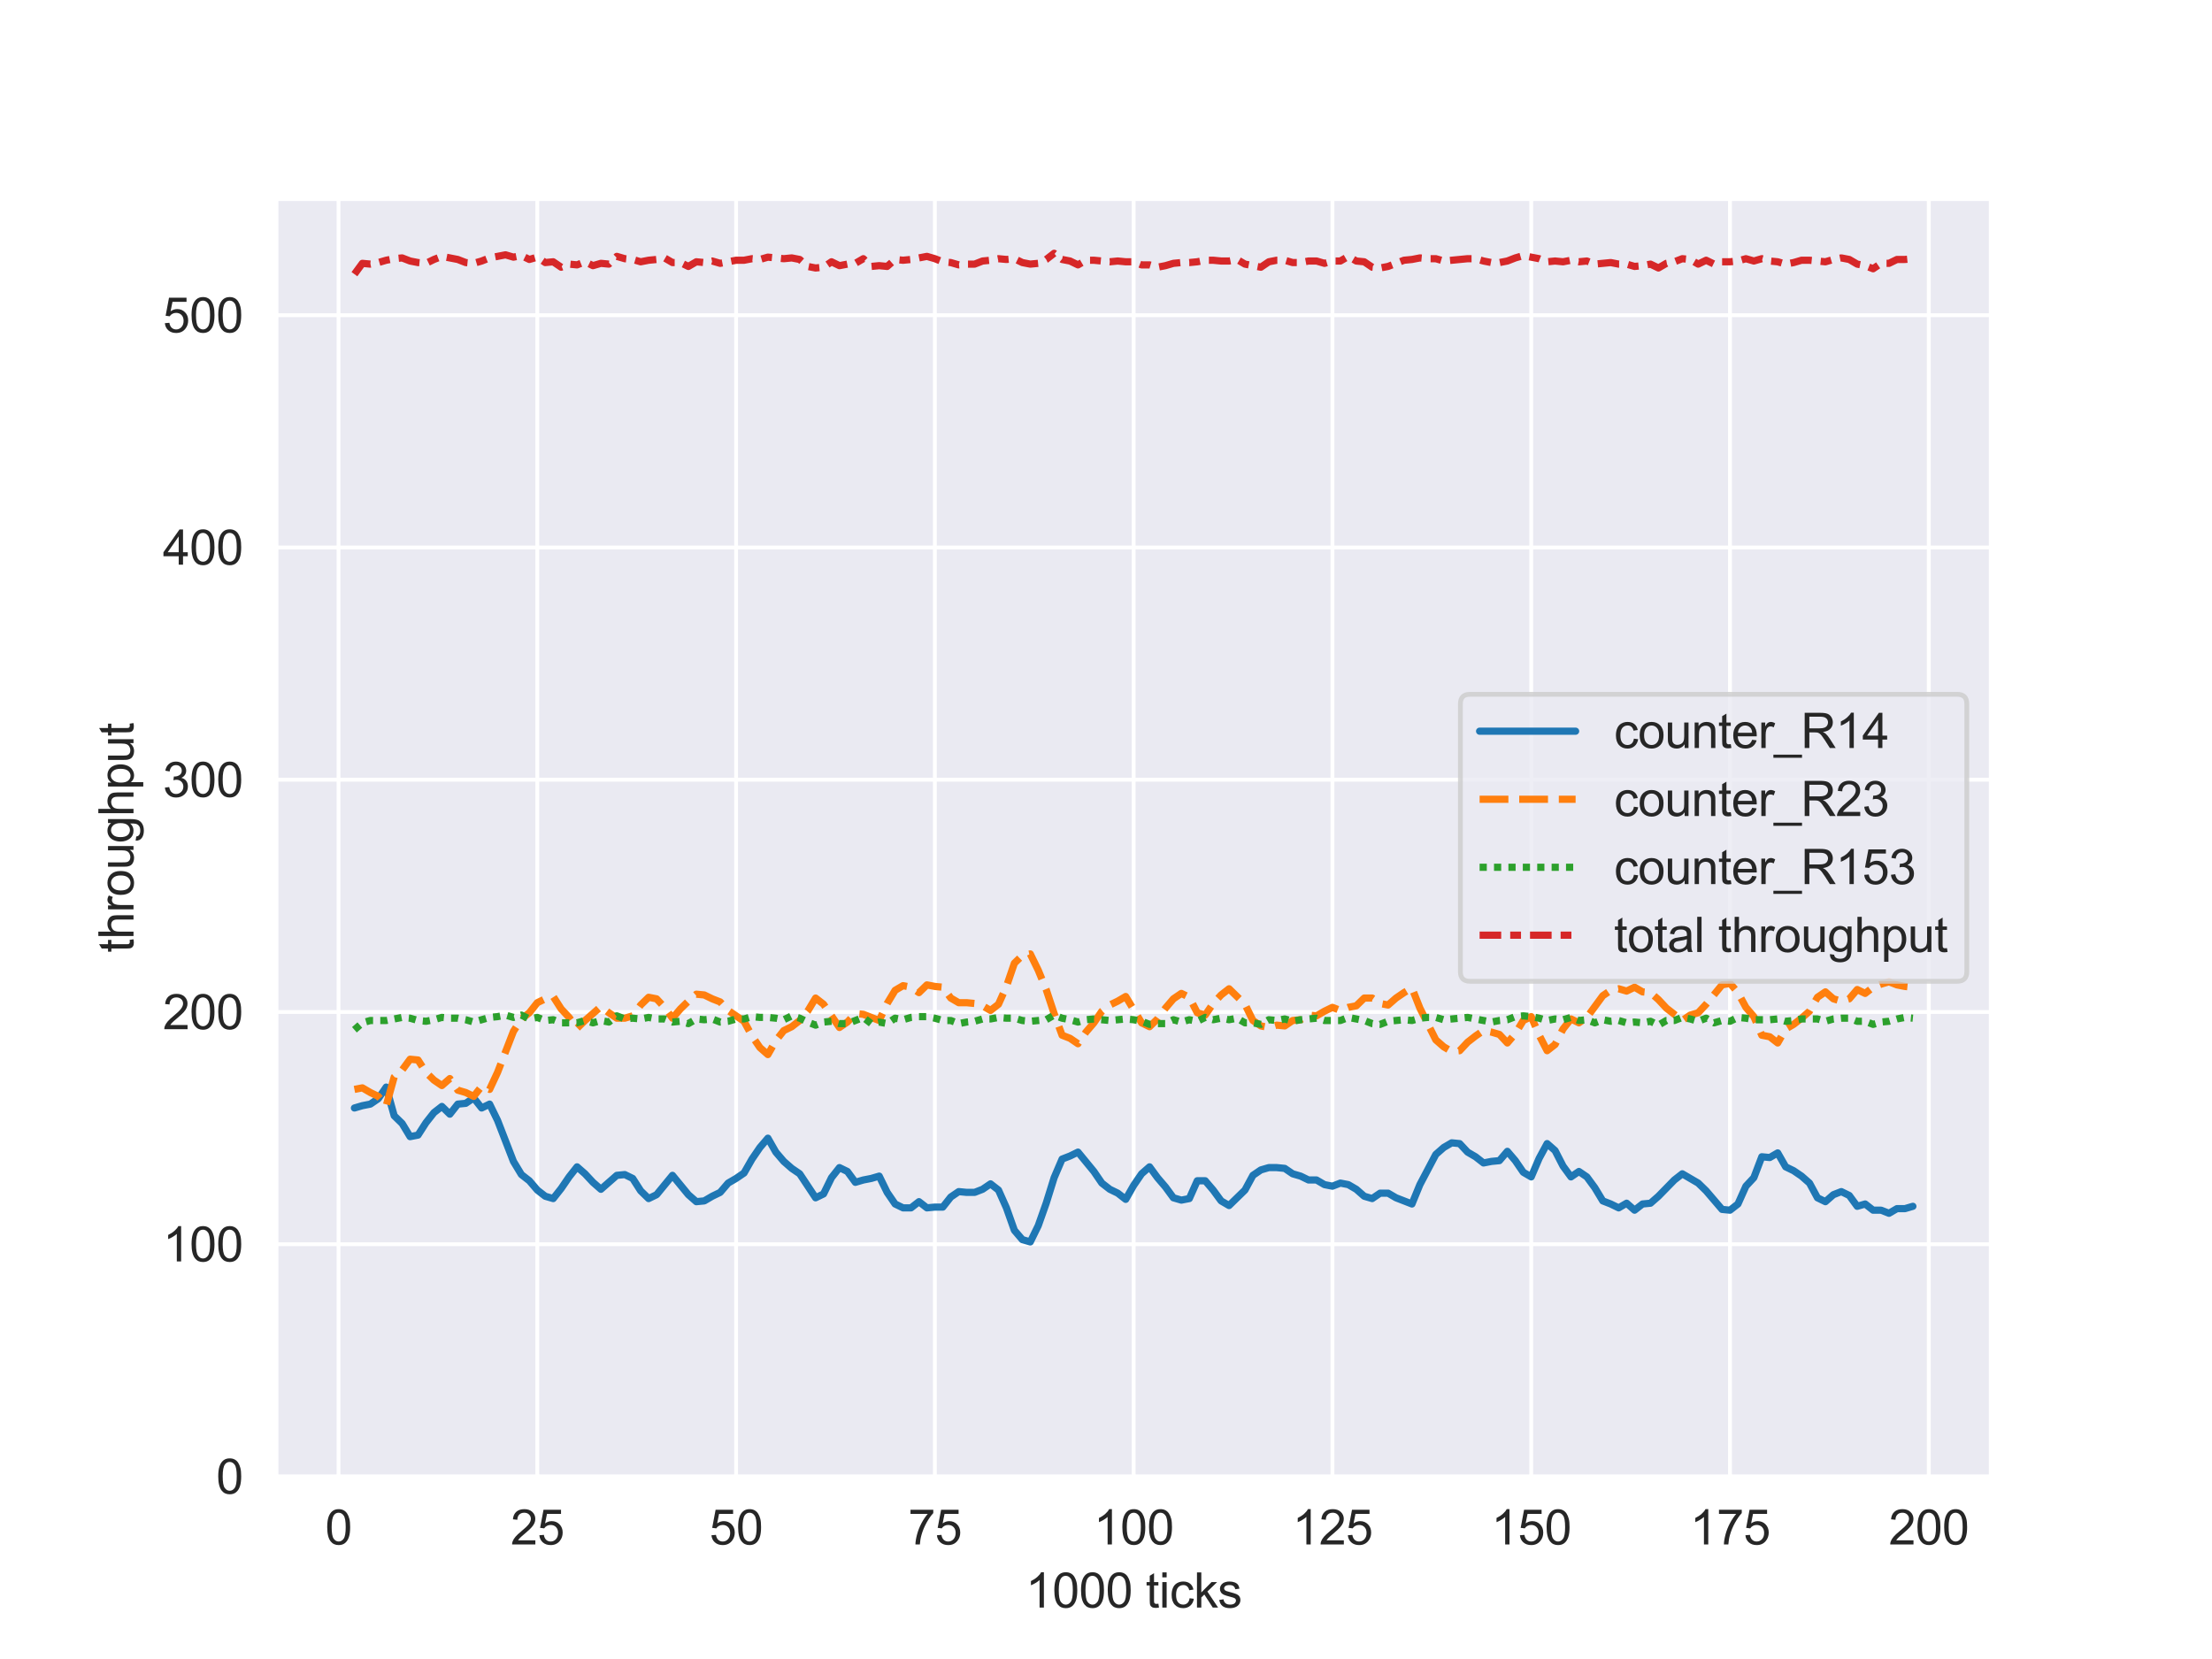 <?xml version="1.0" encoding="utf-8" standalone="no"?>
<!DOCTYPE svg PUBLIC "-//W3C//DTD SVG 1.1//EN"
  "http://www.w3.org/Graphics/SVG/1.1/DTD/svg11.dtd">
<svg xmlns:xlink="http://www.w3.org/1999/xlink" width="460.8pt" height="345.6pt" viewBox="0 0 460.8 345.6" xmlns="http://www.w3.org/2000/svg" version="1.1">
 <defs>
  <style type="text/css">*{stroke-linejoin: round; stroke-linecap: butt}</style>
 </defs>
 <g id="figure_1">
  <g id="patch_1">
   <path d="M 0 345.6 
L 460.8 345.6 
L 460.8 0 
L 0 0 
z
" style="fill: #ffffff"/>
  </g>
  <g id="axes_1">
   <g id="patch_2">
    <path d="M 57.6 307.584 
L 414.72 307.584 
L 414.72 41.472 
L 57.6 41.472 
z
" style="fill: #eaeaf2"/>
   </g>
   <g id="matplotlib.axis_1">
    <g id="xtick_1">
     <g id="line2d_1">
      <path d="M 70.52 307.584 
L 70.52 41.472 
" clip-path="url(#p7c103829c2)" style="fill: none; stroke: #ffffff; stroke-width: 0.8; stroke-linecap: round"/>
     </g>
     <g id="text_1">
      <!-- 0 -->
      <g style="fill: #262626" transform="translate(67.739 321.742) scale(0.1 -0.1)">
       <defs>
        <path id="ArialMT-30" d="M 266 2259 
Q 266 3072 433 3567 
Q 600 4063 929 4331 
Q 1259 4600 1759 4600 
Q 2128 4600 2406 4451 
Q 2684 4303 2865 4023 
Q 3047 3744 3150 3342 
Q 3253 2941 3253 2259 
Q 3253 1453 3087 958 
Q 2922 463 2592 192 
Q 2263 -78 1759 -78 
Q 1097 -78 719 397 
Q 266 969 266 2259 
z
M 844 2259 
Q 844 1131 1108 757 
Q 1372 384 1759 384 
Q 2147 384 2411 759 
Q 2675 1134 2675 2259 
Q 2675 3391 2411 3762 
Q 2147 4134 1753 4134 
Q 1366 4134 1134 3806 
Q 844 3388 844 2259 
z
" transform="scale(0.016)"/>
       </defs>
       <use xlink:href="#ArialMT-30"/>
      </g>
     </g>
    </g>
    <g id="xtick_2">
     <g id="line2d_2">
      <path d="M 111.93 307.584 
L 111.93 41.472 
" clip-path="url(#p7c103829c2)" style="fill: none; stroke: #ffffff; stroke-width: 0.8; stroke-linecap: round"/>
     </g>
     <g id="text_2">
      <!-- 25 -->
      <g style="fill: #262626" transform="translate(106.369 321.742) scale(0.1 -0.1)">
       <defs>
        <path id="ArialMT-32" d="M 3222 541 
L 3222 0 
L 194 0 
Q 188 203 259 391 
Q 375 700 629 1000 
Q 884 1300 1366 1694 
Q 2113 2306 2375 2664 
Q 2638 3022 2638 3341 
Q 2638 3675 2398 3904 
Q 2159 4134 1775 4134 
Q 1369 4134 1125 3890 
Q 881 3647 878 3216 
L 300 3275 
Q 359 3922 746 4261 
Q 1134 4600 1788 4600 
Q 2447 4600 2831 4234 
Q 3216 3869 3216 3328 
Q 3216 3053 3103 2787 
Q 2991 2522 2730 2228 
Q 2469 1934 1863 1422 
Q 1356 997 1212 845 
Q 1069 694 975 541 
L 3222 541 
z
" transform="scale(0.016)"/>
        <path id="ArialMT-35" d="M 266 1200 
L 856 1250 
Q 922 819 1161 601 
Q 1400 384 1738 384 
Q 2144 384 2425 690 
Q 2706 997 2706 1503 
Q 2706 1984 2436 2262 
Q 2166 2541 1728 2541 
Q 1456 2541 1237 2417 
Q 1019 2294 894 2097 
L 366 2166 
L 809 4519 
L 3088 4519 
L 3088 3981 
L 1259 3981 
L 1013 2750 
Q 1425 3038 1878 3038 
Q 2478 3038 2890 2622 
Q 3303 2206 3303 1553 
Q 3303 931 2941 478 
Q 2500 -78 1738 -78 
Q 1113 -78 717 272 
Q 322 622 266 1200 
z
" transform="scale(0.016)"/>
       </defs>
       <use xlink:href="#ArialMT-32"/>
       <use xlink:href="#ArialMT-35" x="55.615"/>
      </g>
     </g>
    </g>
    <g id="xtick_3">
     <g id="line2d_3">
      <path d="M 153.34 307.584 
L 153.34 41.472 
" clip-path="url(#p7c103829c2)" style="fill: none; stroke: #ffffff; stroke-width: 0.8; stroke-linecap: round"/>
     </g>
     <g id="text_3">
      <!-- 50 -->
      <g style="fill: #262626" transform="translate(147.779 321.742) scale(0.1 -0.1)">
       <use xlink:href="#ArialMT-35"/>
       <use xlink:href="#ArialMT-30" x="55.615"/>
      </g>
     </g>
    </g>
    <g id="xtick_4">
     <g id="line2d_4">
      <path d="M 194.75 307.584 
L 194.75 41.472 
" clip-path="url(#p7c103829c2)" style="fill: none; stroke: #ffffff; stroke-width: 0.8; stroke-linecap: round"/>
     </g>
     <g id="text_4">
      <!-- 75 -->
      <g style="fill: #262626" transform="translate(189.189 321.742) scale(0.1 -0.1)">
       <defs>
        <path id="ArialMT-37" d="M 303 3981 
L 303 4522 
L 3269 4522 
L 3269 4084 
Q 2831 3619 2401 2847 
Q 1972 2075 1738 1259 
Q 1569 684 1522 0 
L 944 0 
Q 953 541 1156 1306 
Q 1359 2072 1739 2783 
Q 2119 3494 2547 3981 
L 303 3981 
z
" transform="scale(0.016)"/>
       </defs>
       <use xlink:href="#ArialMT-37"/>
       <use xlink:href="#ArialMT-35" x="55.615"/>
      </g>
     </g>
    </g>
    <g id="xtick_5">
     <g id="line2d_5">
      <path d="M 236.16 307.584 
L 236.16 41.472 
" clip-path="url(#p7c103829c2)" style="fill: none; stroke: #ffffff; stroke-width: 0.8; stroke-linecap: round"/>
     </g>
     <g id="text_5">
      <!-- 100 -->
      <g style="fill: #262626" transform="translate(227.819 321.742) scale(0.1 -0.1)">
       <defs>
        <path id="ArialMT-31" d="M 2384 0 
L 1822 0 
L 1822 3584 
Q 1619 3391 1289 3197 
Q 959 3003 697 2906 
L 697 3450 
Q 1169 3672 1522 3987 
Q 1875 4303 2022 4600 
L 2384 4600 
L 2384 0 
z
" transform="scale(0.016)"/>
       </defs>
       <use xlink:href="#ArialMT-31"/>
       <use xlink:href="#ArialMT-30" x="55.615"/>
       <use xlink:href="#ArialMT-30" x="111.23"/>
      </g>
     </g>
    </g>
    <g id="xtick_6">
     <g id="line2d_6">
      <path d="M 277.57 307.584 
L 277.57 41.472 
" clip-path="url(#p7c103829c2)" style="fill: none; stroke: #ffffff; stroke-width: 0.8; stroke-linecap: round"/>
     </g>
     <g id="text_6">
      <!-- 125 -->
      <g style="fill: #262626" transform="translate(269.229 321.742) scale(0.1 -0.1)">
       <use xlink:href="#ArialMT-31"/>
       <use xlink:href="#ArialMT-32" x="55.615"/>
       <use xlink:href="#ArialMT-35" x="111.23"/>
      </g>
     </g>
    </g>
    <g id="xtick_7">
     <g id="line2d_7">
      <path d="M 318.98 307.584 
L 318.98 41.472 
" clip-path="url(#p7c103829c2)" style="fill: none; stroke: #ffffff; stroke-width: 0.8; stroke-linecap: round"/>
     </g>
     <g id="text_7">
      <!-- 150 -->
      <g style="fill: #262626" transform="translate(310.639 321.742) scale(0.1 -0.1)">
       <use xlink:href="#ArialMT-31"/>
       <use xlink:href="#ArialMT-35" x="55.615"/>
       <use xlink:href="#ArialMT-30" x="111.23"/>
      </g>
     </g>
    </g>
    <g id="xtick_8">
     <g id="line2d_8">
      <path d="M 360.39 307.584 
L 360.39 41.472 
" clip-path="url(#p7c103829c2)" style="fill: none; stroke: #ffffff; stroke-width: 0.8; stroke-linecap: round"/>
     </g>
     <g id="text_8">
      <!-- 175 -->
      <g style="fill: #262626" transform="translate(352.049 321.742) scale(0.1 -0.1)">
       <use xlink:href="#ArialMT-31"/>
       <use xlink:href="#ArialMT-37" x="55.615"/>
       <use xlink:href="#ArialMT-35" x="111.23"/>
      </g>
     </g>
    </g>
    <g id="xtick_9">
     <g id="line2d_9">
      <path d="M 401.8 307.584 
L 401.8 41.472 
" clip-path="url(#p7c103829c2)" style="fill: none; stroke: #ffffff; stroke-width: 0.8; stroke-linecap: round"/>
     </g>
     <g id="text_9">
      <!-- 200 -->
      <g style="fill: #262626" transform="translate(393.459 321.742) scale(0.1 -0.1)">
       <use xlink:href="#ArialMT-32"/>
       <use xlink:href="#ArialMT-30" x="55.615"/>
       <use xlink:href="#ArialMT-30" x="111.23"/>
      </g>
     </g>
    </g>
    <g id="text_10">
     <!-- 1000 ticks -->
     <g style="fill: #262626" transform="translate(213.649 334.887) scale(0.1 -0.1)">
      <defs>
       <path id="ArialMT-20" transform="scale(0.016)"/>
       <path id="ArialMT-74" d="M 1650 503 
L 1731 6 
Q 1494 -44 1306 -44 
Q 1000 -44 831 53 
Q 663 150 594 308 
Q 525 466 525 972 
L 525 2881 
L 113 2881 
L 113 3319 
L 525 3319 
L 525 4141 
L 1084 4478 
L 1084 3319 
L 1650 3319 
L 1650 2881 
L 1084 2881 
L 1084 941 
Q 1084 700 1114 631 
Q 1144 563 1211 522 
Q 1278 481 1403 481 
Q 1497 481 1650 503 
z
" transform="scale(0.016)"/>
       <path id="ArialMT-69" d="M 425 3934 
L 425 4581 
L 988 4581 
L 988 3934 
L 425 3934 
z
M 425 0 
L 425 3319 
L 988 3319 
L 988 0 
L 425 0 
z
" transform="scale(0.016)"/>
       <path id="ArialMT-63" d="M 2588 1216 
L 3141 1144 
Q 3050 572 2676 248 
Q 2303 -75 1759 -75 
Q 1078 -75 664 370 
Q 250 816 250 1647 
Q 250 2184 428 2587 
Q 606 2991 970 3192 
Q 1334 3394 1763 3394 
Q 2303 3394 2647 3120 
Q 2991 2847 3088 2344 
L 2541 2259 
Q 2463 2594 2264 2762 
Q 2066 2931 1784 2931 
Q 1359 2931 1093 2626 
Q 828 2322 828 1663 
Q 828 994 1084 691 
Q 1341 388 1753 388 
Q 2084 388 2306 591 
Q 2528 794 2588 1216 
z
" transform="scale(0.016)"/>
       <path id="ArialMT-6b" d="M 425 0 
L 425 4581 
L 988 4581 
L 988 1969 
L 2319 3319 
L 3047 3319 
L 1778 2088 
L 3175 0 
L 2481 0 
L 1384 1697 
L 988 1316 
L 988 0 
L 425 0 
z
" transform="scale(0.016)"/>
       <path id="ArialMT-73" d="M 197 991 
L 753 1078 
Q 800 744 1014 566 
Q 1228 388 1613 388 
Q 2000 388 2187 545 
Q 2375 703 2375 916 
Q 2375 1106 2209 1216 
Q 2094 1291 1634 1406 
Q 1016 1563 777 1677 
Q 538 1791 414 1992 
Q 291 2194 291 2438 
Q 291 2659 392 2848 
Q 494 3038 669 3163 
Q 800 3259 1026 3326 
Q 1253 3394 1513 3394 
Q 1903 3394 2198 3281 
Q 2494 3169 2634 2976 
Q 2775 2784 2828 2463 
L 2278 2388 
Q 2241 2644 2061 2787 
Q 1881 2931 1553 2931 
Q 1166 2931 1000 2803 
Q 834 2675 834 2503 
Q 834 2394 903 2306 
Q 972 2216 1119 2156 
Q 1203 2125 1616 2013 
Q 2213 1853 2448 1751 
Q 2684 1650 2818 1456 
Q 2953 1263 2953 975 
Q 2953 694 2789 445 
Q 2625 197 2315 61 
Q 2006 -75 1616 -75 
Q 969 -75 630 194 
Q 291 463 197 991 
z
" transform="scale(0.016)"/>
      </defs>
      <use xlink:href="#ArialMT-31"/>
      <use xlink:href="#ArialMT-30" x="55.615"/>
      <use xlink:href="#ArialMT-30" x="111.23"/>
      <use xlink:href="#ArialMT-30" x="166.846"/>
      <use xlink:href="#ArialMT-20" x="222.461"/>
      <use xlink:href="#ArialMT-74" x="250.244"/>
      <use xlink:href="#ArialMT-69" x="278.027"/>
      <use xlink:href="#ArialMT-63" x="300.244"/>
      <use xlink:href="#ArialMT-6b" x="350.244"/>
      <use xlink:href="#ArialMT-73" x="400.244"/>
     </g>
    </g>
   </g>
   <g id="matplotlib.axis_2">
    <g id="ytick_1">
     <g id="line2d_10">
      <path d="M 57.6 307.584 
L 414.72 307.584 
" clip-path="url(#p7c103829c2)" style="fill: none; stroke: #ffffff; stroke-width: 0.8; stroke-linecap: round"/>
     </g>
     <g id="text_11">
      <!-- 0 -->
      <g style="fill: #262626" transform="translate(45.039 311.163) scale(0.1 -0.1)">
       <use xlink:href="#ArialMT-30"/>
      </g>
     </g>
    </g>
    <g id="ytick_2">
     <g id="line2d_11">
      <path d="M 57.6 259.2 
L 414.72 259.2 
" clip-path="url(#p7c103829c2)" style="fill: none; stroke: #ffffff; stroke-width: 0.8; stroke-linecap: round"/>
     </g>
     <g id="text_12">
      <!-- 100 -->
      <g style="fill: #262626" transform="translate(33.917 262.779) scale(0.1 -0.1)">
       <use xlink:href="#ArialMT-31"/>
       <use xlink:href="#ArialMT-30" x="55.615"/>
       <use xlink:href="#ArialMT-30" x="111.23"/>
      </g>
     </g>
    </g>
    <g id="ytick_3">
     <g id="line2d_12">
      <path d="M 57.6 210.816 
L 414.72 210.816 
" clip-path="url(#p7c103829c2)" style="fill: none; stroke: #ffffff; stroke-width: 0.8; stroke-linecap: round"/>
     </g>
     <g id="text_13">
      <!-- 200 -->
      <g style="fill: #262626" transform="translate(33.917 214.395) scale(0.1 -0.1)">
       <use xlink:href="#ArialMT-32"/>
       <use xlink:href="#ArialMT-30" x="55.615"/>
       <use xlink:href="#ArialMT-30" x="111.23"/>
      </g>
     </g>
    </g>
    <g id="ytick_4">
     <g id="line2d_13">
      <path d="M 57.6 162.432 
L 414.72 162.432 
" clip-path="url(#p7c103829c2)" style="fill: none; stroke: #ffffff; stroke-width: 0.8; stroke-linecap: round"/>
     </g>
     <g id="text_14">
      <!-- 300 -->
      <g style="fill: #262626" transform="translate(33.917 166.011) scale(0.1 -0.1)">
       <defs>
        <path id="ArialMT-33" d="M 269 1209 
L 831 1284 
Q 928 806 1161 595 
Q 1394 384 1728 384 
Q 2125 384 2398 659 
Q 2672 934 2672 1341 
Q 2672 1728 2419 1979 
Q 2166 2231 1775 2231 
Q 1616 2231 1378 2169 
L 1441 2663 
Q 1497 2656 1531 2656 
Q 1891 2656 2178 2843 
Q 2466 3031 2466 3422 
Q 2466 3731 2256 3934 
Q 2047 4138 1716 4138 
Q 1388 4138 1169 3931 
Q 950 3725 888 3313 
L 325 3413 
Q 428 3978 793 4289 
Q 1159 4600 1703 4600 
Q 2078 4600 2393 4439 
Q 2709 4278 2876 4000 
Q 3044 3722 3044 3409 
Q 3044 3113 2884 2869 
Q 2725 2625 2413 2481 
Q 2819 2388 3044 2092 
Q 3269 1797 3269 1353 
Q 3269 753 2831 336 
Q 2394 -81 1725 -81 
Q 1122 -81 723 278 
Q 325 638 269 1209 
z
" transform="scale(0.016)"/>
       </defs>
       <use xlink:href="#ArialMT-33"/>
       <use xlink:href="#ArialMT-30" x="55.615"/>
       <use xlink:href="#ArialMT-30" x="111.23"/>
      </g>
     </g>
    </g>
    <g id="ytick_5">
     <g id="line2d_14">
      <path d="M 57.6 114.048 
L 414.72 114.048 
" clip-path="url(#p7c103829c2)" style="fill: none; stroke: #ffffff; stroke-width: 0.8; stroke-linecap: round"/>
     </g>
     <g id="text_15">
      <!-- 400 -->
      <g style="fill: #262626" transform="translate(33.917 117.627) scale(0.1 -0.1)">
       <defs>
        <path id="ArialMT-34" d="M 2069 0 
L 2069 1097 
L 81 1097 
L 81 1613 
L 2172 4581 
L 2631 4581 
L 2631 1613 
L 3250 1613 
L 3250 1097 
L 2631 1097 
L 2631 0 
L 2069 0 
z
M 2069 1613 
L 2069 3678 
L 634 1613 
L 2069 1613 
z
" transform="scale(0.016)"/>
       </defs>
       <use xlink:href="#ArialMT-34"/>
       <use xlink:href="#ArialMT-30" x="55.615"/>
       <use xlink:href="#ArialMT-30" x="111.23"/>
      </g>
     </g>
    </g>
    <g id="ytick_6">
     <g id="line2d_15">
      <path d="M 57.6 65.664 
L 414.72 65.664 
" clip-path="url(#p7c103829c2)" style="fill: none; stroke: #ffffff; stroke-width: 0.8; stroke-linecap: round"/>
     </g>
     <g id="text_16">
      <!-- 500 -->
      <g style="fill: #262626" transform="translate(33.917 69.243) scale(0.1 -0.1)">
       <use xlink:href="#ArialMT-35"/>
       <use xlink:href="#ArialMT-30" x="55.615"/>
       <use xlink:href="#ArialMT-30" x="111.23"/>
      </g>
     </g>
    </g>
    <g id="text_17">
     <!-- throughput -->
     <g style="fill: #262626" transform="translate(27.812 198.434) rotate(-90) scale(0.1 -0.1)">
      <defs>
       <path id="ArialMT-68" d="M 422 0 
L 422 4581 
L 984 4581 
L 984 2938 
Q 1378 3394 1978 3394 
Q 2347 3394 2619 3248 
Q 2891 3103 3008 2847 
Q 3125 2591 3125 2103 
L 3125 0 
L 2563 0 
L 2563 2103 
Q 2563 2525 2380 2717 
Q 2197 2909 1863 2909 
Q 1613 2909 1392 2779 
Q 1172 2650 1078 2428 
Q 984 2206 984 1816 
L 984 0 
L 422 0 
z
" transform="scale(0.016)"/>
       <path id="ArialMT-72" d="M 416 0 
L 416 3319 
L 922 3319 
L 922 2816 
Q 1116 3169 1280 3281 
Q 1444 3394 1641 3394 
Q 1925 3394 2219 3213 
L 2025 2691 
Q 1819 2813 1613 2813 
Q 1428 2813 1281 2702 
Q 1134 2591 1072 2394 
Q 978 2094 978 1738 
L 978 0 
L 416 0 
z
" transform="scale(0.016)"/>
       <path id="ArialMT-6f" d="M 213 1659 
Q 213 2581 725 3025 
Q 1153 3394 1769 3394 
Q 2453 3394 2887 2945 
Q 3322 2497 3322 1706 
Q 3322 1066 3130 698 
Q 2938 331 2570 128 
Q 2203 -75 1769 -75 
Q 1072 -75 642 372 
Q 213 819 213 1659 
z
M 791 1659 
Q 791 1022 1069 705 
Q 1347 388 1769 388 
Q 2188 388 2466 706 
Q 2744 1025 2744 1678 
Q 2744 2294 2464 2611 
Q 2184 2928 1769 2928 
Q 1347 2928 1069 2612 
Q 791 2297 791 1659 
z
" transform="scale(0.016)"/>
       <path id="ArialMT-75" d="M 2597 0 
L 2597 488 
Q 2209 -75 1544 -75 
Q 1250 -75 995 37 
Q 741 150 617 320 
Q 494 491 444 738 
Q 409 903 409 1263 
L 409 3319 
L 972 3319 
L 972 1478 
Q 972 1038 1006 884 
Q 1059 663 1231 536 
Q 1403 409 1656 409 
Q 1909 409 2131 539 
Q 2353 669 2445 892 
Q 2538 1116 2538 1541 
L 2538 3319 
L 3100 3319 
L 3100 0 
L 2597 0 
z
" transform="scale(0.016)"/>
       <path id="ArialMT-67" d="M 319 -275 
L 866 -356 
Q 900 -609 1056 -725 
Q 1266 -881 1628 -881 
Q 2019 -881 2231 -725 
Q 2444 -569 2519 -288 
Q 2563 -116 2559 434 
Q 2191 0 1641 0 
Q 956 0 581 494 
Q 206 988 206 1678 
Q 206 2153 378 2554 
Q 550 2956 876 3175 
Q 1203 3394 1644 3394 
Q 2231 3394 2613 2919 
L 2613 3319 
L 3131 3319 
L 3131 450 
Q 3131 -325 2973 -648 
Q 2816 -972 2473 -1159 
Q 2131 -1347 1631 -1347 
Q 1038 -1347 672 -1080 
Q 306 -813 319 -275 
z
M 784 1719 
Q 784 1066 1043 766 
Q 1303 466 1694 466 
Q 2081 466 2343 764 
Q 2606 1063 2606 1700 
Q 2606 2309 2336 2618 
Q 2066 2928 1684 2928 
Q 1309 2928 1046 2623 
Q 784 2319 784 1719 
z
" transform="scale(0.016)"/>
       <path id="ArialMT-70" d="M 422 -1272 
L 422 3319 
L 934 3319 
L 934 2888 
Q 1116 3141 1344 3267 
Q 1572 3394 1897 3394 
Q 2322 3394 2647 3175 
Q 2972 2956 3137 2557 
Q 3303 2159 3303 1684 
Q 3303 1175 3120 767 
Q 2938 359 2589 142 
Q 2241 -75 1856 -75 
Q 1575 -75 1351 44 
Q 1128 163 984 344 
L 984 -1272 
L 422 -1272 
z
M 931 1641 
Q 931 1000 1190 694 
Q 1450 388 1819 388 
Q 2194 388 2461 705 
Q 2728 1022 2728 1688 
Q 2728 2322 2467 2637 
Q 2206 2953 1844 2953 
Q 1484 2953 1207 2617 
Q 931 2281 931 1641 
z
" transform="scale(0.016)"/>
      </defs>
      <use xlink:href="#ArialMT-74"/>
      <use xlink:href="#ArialMT-68" x="27.783"/>
      <use xlink:href="#ArialMT-72" x="83.398"/>
      <use xlink:href="#ArialMT-6f" x="116.699"/>
      <use xlink:href="#ArialMT-75" x="172.314"/>
      <use xlink:href="#ArialMT-67" x="227.93"/>
      <use xlink:href="#ArialMT-68" x="283.545"/>
      <use xlink:href="#ArialMT-70" x="339.16"/>
      <use xlink:href="#ArialMT-75" x="394.775"/>
      <use xlink:href="#ArialMT-74" x="450.391"/>
     </g>
    </g>
   </g>
   <g id="PolyCollection_1"/>
   <g id="PolyCollection_2"/>
   <g id="PolyCollection_3"/>
   <g id="PolyCollection_4"/>
   <g id="line2d_16">
    <path d="M 73.833 230.815 
L 75.489 230.331 
L 77.146 230.008 
L 78.802 228.879 
L 80.458 226.46 
L 82.115 232.428 
L 83.771 234.04 
L 85.428 236.782 
L 87.084 236.46 
L 88.74 233.879 
L 90.397 231.782 
L 92.053 230.492 
L 93.71 232.105 
L 95.366 230.008 
L 97.022 229.847 
L 98.679 228.718 
L 100.335 230.815 
L 101.992 230.008 
L 103.648 233.395 
L 106.961 241.943 
L 108.617 244.685 
L 110.274 245.975 
L 111.93 247.91 
L 113.586 249.201 
L 115.243 249.684 
L 116.899 247.588 
L 118.556 245.169 
L 120.212 243.072 
L 121.868 244.524 
L 123.525 246.298 
L 125.181 247.749 
L 128.494 244.846 
L 130.15 244.685 
L 131.807 245.491 
L 133.463 248.072 
L 135.12 249.684 
L 136.776 248.878 
L 140.089 244.846 
L 143.402 248.878 
L 145.058 250.33 
L 146.714 250.168 
L 148.371 249.201 
L 150.027 248.394 
L 151.684 246.459 
L 153.34 245.491 
L 154.996 244.362 
L 156.653 241.459 
L 158.309 239.04 
L 159.966 237.105 
L 161.622 240.008 
L 163.278 241.943 
L 164.935 243.395 
L 166.591 244.524 
L 169.904 249.523 
L 171.56 248.717 
L 173.217 245.33 
L 174.873 243.233 
L 176.53 244.04 
L 178.186 246.298 
L 179.842 245.814 
L 181.499 245.491 
L 183.155 245.007 
L 184.812 248.394 
L 186.468 250.813 
L 188.124 251.62 
L 189.781 251.62 
L 191.437 250.33 
L 193.094 251.62 
L 194.75 251.459 
L 196.406 251.459 
L 198.063 249.362 
L 199.719 248.233 
L 201.376 248.394 
L 203.032 248.394 
L 204.688 247.749 
L 206.345 246.62 
L 208.001 247.91 
L 209.658 251.62 
L 211.314 256.297 
L 212.97 258.232 
L 214.627 258.716 
L 216.283 255.329 
L 217.94 250.652 
L 219.596 245.33 
L 221.252 241.459 
L 222.909 240.814 
L 224.565 240.008 
L 227.878 244.04 
L 229.534 246.459 
L 231.191 247.749 
L 232.847 248.556 
L 234.504 249.846 
L 236.16 246.943 
L 237.816 244.524 
L 239.473 243.072 
L 241.129 245.33 
L 242.786 247.265 
L 244.442 249.523 
L 246.098 250.007 
L 247.755 249.684 
L 249.411 245.975 
L 251.068 245.975 
L 252.724 247.91 
L 254.38 250.168 
L 256.037 251.136 
L 259.35 247.91 
L 261.006 244.846 
L 262.662 243.717 
L 264.319 243.233 
L 265.975 243.233 
L 267.632 243.395 
L 269.288 244.524 
L 270.944 245.007 
L 272.601 245.814 
L 274.257 245.814 
L 275.914 246.781 
L 277.57 247.104 
L 279.226 246.459 
L 280.883 246.781 
L 282.539 247.749 
L 284.196 249.201 
L 285.852 249.684 
L 287.508 248.556 
L 289.165 248.556 
L 290.821 249.523 
L 294.134 250.813 
L 295.79 246.781 
L 299.103 240.492 
L 300.76 239.04 
L 302.416 238.072 
L 304.072 238.234 
L 305.729 240.008 
L 307.385 240.975 
L 309.042 242.266 
L 310.698 241.943 
L 312.354 241.782 
L 314.011 239.846 
L 315.667 241.782 
L 317.324 244.201 
L 318.98 245.169 
L 320.636 241.298 
L 322.293 238.234 
L 323.949 239.685 
L 325.606 242.911 
L 327.262 245.169 
L 328.918 244.04 
L 330.575 245.169 
L 332.231 247.427 
L 333.888 250.168 
L 335.544 250.813 
L 337.2 251.62 
L 338.857 250.652 
L 340.513 252.104 
L 342.17 250.813 
L 343.826 250.652 
L 345.482 249.201 
L 348.795 245.814 
L 350.452 244.524 
L 353.764 246.459 
L 355.421 248.072 
L 358.734 251.942 
L 360.39 252.104 
L 362.046 250.813 
L 363.703 247.104 
L 365.359 245.33 
L 367.016 240.975 
L 368.672 241.137 
L 370.328 240.169 
L 371.985 243.072 
L 373.641 243.878 
L 375.298 245.007 
L 376.954 246.459 
L 378.61 249.523 
L 380.267 250.33 
L 381.923 248.878 
L 383.58 248.233 
L 385.236 249.039 
L 386.892 251.297 
L 388.549 250.813 
L 390.205 252.104 
L 391.862 252.104 
L 393.518 252.749 
L 395.174 251.781 
L 396.831 251.781 
L 398.487 251.297 
L 398.487 251.297 
" clip-path="url(#p7c103829c2)" style="fill: none; stroke: #1f77b4; stroke-width: 1.5; stroke-linecap: round"/>
   </g>
   <g id="line2d_17">
    <path d="M 73.833 226.944 
L 75.489 226.621 
L 77.146 227.589 
L 78.802 228.396 
L 80.458 230.331 
L 82.115 224.364 
L 83.771 222.912 
L 85.428 220.654 
L 87.084 220.815 
L 88.74 223.396 
L 90.397 225.009 
L 92.053 226.138 
L 93.71 224.686 
L 95.366 227.105 
L 97.022 227.589 
L 98.679 228.396 
L 100.335 226.299 
L 101.992 226.944 
L 103.648 223.396 
L 106.961 214.848 
L 108.617 212.268 
L 110.274 210.977 
L 111.93 208.881 
L 113.586 208.074 
L 115.243 207.59 
L 116.899 210.171 
L 118.556 211.945 
L 120.212 214.203 
L 121.868 212.59 
L 125.181 209.687 
L 126.838 210.977 
L 128.494 212.106 
L 130.15 212.106 
L 131.807 211.622 
L 133.463 209.364 
L 135.12 207.752 
L 136.776 208.074 
L 138.432 209.848 
L 140.089 212.106 
L 141.745 210.171 
L 143.402 208.558 
L 145.058 207.107 
L 146.714 207.268 
L 148.371 208.074 
L 150.027 208.719 
L 151.684 210.493 
L 154.996 212.751 
L 156.653 215.816 
L 158.309 218.235 
L 159.966 219.686 
L 161.622 216.783 
L 163.278 214.687 
L 164.935 213.88 
L 166.591 212.59 
L 168.248 210.655 
L 169.904 207.913 
L 171.56 209.203 
L 174.873 214.042 
L 176.53 212.913 
L 178.186 211.139 
L 179.842 211.3 
L 183.155 212.59 
L 184.812 209.042 
L 186.468 206.3 
L 188.124 205.332 
L 189.781 205.655 
L 191.437 206.784 
L 193.094 205.171 
L 194.75 205.494 
L 196.406 205.655 
L 198.063 207.913 
L 199.719 208.881 
L 201.376 208.881 
L 203.032 209.042 
L 204.688 209.526 
L 206.345 210.493 
L 208.001 209.203 
L 209.658 205.494 
L 211.314 200.655 
L 212.97 199.043 
L 214.627 198.72 
L 216.283 202.107 
L 217.94 206.139 
L 219.596 211.139 
L 221.252 215.654 
L 222.909 216.3 
L 224.565 217.428 
L 226.222 215.009 
L 227.878 213.074 
L 229.534 210.655 
L 231.191 209.364 
L 232.847 208.558 
L 234.504 207.59 
L 237.816 213.074 
L 239.473 213.88 
L 241.129 212.268 
L 242.786 210.01 
L 244.442 208.074 
L 246.098 206.945 
L 247.755 207.752 
L 249.411 210.977 
L 251.068 211.461 
L 252.724 209.042 
L 254.38 207.268 
L 256.037 205.978 
L 259.35 209.203 
L 261.006 212.59 
L 262.662 213.719 
L 264.319 214.042 
L 265.975 213.558 
L 267.632 213.719 
L 269.288 212.59 
L 270.944 212.429 
L 272.601 211.461 
L 274.257 211.622 
L 275.914 210.655 
L 277.57 209.848 
L 279.226 210.493 
L 280.883 209.848 
L 282.539 209.526 
L 284.196 207.913 
L 285.852 207.913 
L 287.508 209.042 
L 289.165 209.364 
L 290.821 207.913 
L 292.478 206.784 
L 294.134 205.816 
L 295.79 210.01 
L 299.103 216.622 
L 300.76 218.074 
L 302.416 219.041 
L 304.072 218.88 
L 305.729 217.106 
L 307.385 215.816 
L 309.042 214.687 
L 310.698 215.009 
L 312.354 215.493 
L 314.011 217.267 
L 315.667 215.332 
L 317.324 212.59 
L 318.98 211.784 
L 320.636 215.654 
L 322.293 218.88 
L 323.949 217.59 
L 325.606 214.364 
L 327.262 212.268 
L 328.918 213.074 
L 330.575 211.945 
L 333.888 207.429 
L 335.544 206.3 
L 337.2 205.978 
L 338.857 206.461 
L 340.513 205.655 
L 342.17 206.623 
L 343.826 206.784 
L 345.482 208.236 
L 347.139 210.01 
L 350.452 212.59 
L 352.108 211.461 
L 353.764 210.977 
L 355.421 209.203 
L 358.734 205.171 
L 360.39 204.849 
L 362.046 206.784 
L 363.703 209.848 
L 365.359 211.784 
L 367.016 215.654 
L 368.672 215.977 
L 370.328 217.267 
L 371.985 214.364 
L 373.641 213.396 
L 375.298 212.106 
L 376.954 210.655 
L 378.61 207.752 
L 380.267 206.623 
L 381.923 208.074 
L 383.58 208.558 
L 385.236 208.074 
L 386.892 206.139 
L 388.549 206.945 
L 390.205 205.655 
L 391.862 205.01 
L 393.518 204.526 
L 395.174 205.171 
L 396.831 205.494 
L 398.487 205.655 
L 398.487 205.655 
" clip-path="url(#p7c103829c2)" style="fill: none; stroke-dasharray: 6,2.25; stroke-dashoffset: 0; stroke: #ff7f0e; stroke-width: 1.5"/>
   </g>
   <g id="line2d_18">
    <path d="M 73.833 214.525 
L 75.489 213.074 
L 77.146 212.59 
L 80.458 212.59 
L 83.771 211.945 
L 85.428 212.106 
L 87.084 212.59 
L 88.74 212.751 
L 90.397 212.429 
L 92.053 211.945 
L 93.71 212.106 
L 95.366 212.106 
L 97.022 212.429 
L 98.679 212.913 
L 101.992 211.945 
L 103.648 211.784 
L 105.304 211.461 
L 106.961 211.945 
L 108.617 211.461 
L 110.274 212.268 
L 111.93 211.945 
L 113.586 212.59 
L 115.243 212.429 
L 116.899 213.074 
L 120.212 213.074 
L 121.868 212.59 
L 123.525 213.074 
L 125.181 212.59 
L 126.838 212.913 
L 128.494 211.622 
L 130.15 212.268 
L 131.807 212.106 
L 133.463 212.268 
L 135.12 211.945 
L 136.776 212.268 
L 138.432 212.268 
L 140.089 212.913 
L 141.745 212.751 
L 143.402 213.235 
L 145.058 212.268 
L 146.714 212.429 
L 148.371 212.268 
L 150.027 212.913 
L 151.684 212.751 
L 153.34 212.268 
L 154.996 212.268 
L 156.653 211.784 
L 158.309 211.945 
L 159.966 211.945 
L 161.622 212.106 
L 163.278 212.429 
L 164.935 211.622 
L 166.591 212.106 
L 168.248 212.913 
L 169.904 213.558 
L 171.56 212.913 
L 173.217 212.751 
L 174.873 213.235 
L 176.53 213.235 
L 179.842 211.945 
L 181.499 213.235 
L 183.155 212.913 
L 184.812 213.235 
L 186.468 212.106 
L 188.124 212.429 
L 189.781 211.945 
L 191.437 211.784 
L 193.094 211.784 
L 194.75 212.106 
L 196.406 212.59 
L 198.063 212.59 
L 199.719 213.235 
L 201.376 212.913 
L 203.032 212.751 
L 204.688 212.268 
L 206.345 212.268 
L 208.001 211.945 
L 209.658 212.106 
L 211.314 212.106 
L 212.97 212.59 
L 214.627 212.751 
L 217.94 212.429 
L 219.596 211.461 
L 221.252 212.106 
L 222.909 212.429 
L 224.565 212.913 
L 226.222 212.429 
L 227.878 212.268 
L 231.191 212.59 
L 234.504 212.268 
L 236.16 212.429 
L 237.816 212.751 
L 239.473 213.396 
L 241.129 213.235 
L 242.786 213.235 
L 244.442 212.429 
L 246.098 212.913 
L 247.755 212.429 
L 249.411 212.751 
L 251.068 211.945 
L 252.724 212.429 
L 254.38 212.106 
L 256.037 212.429 
L 257.693 212.106 
L 259.35 213.074 
L 261.006 213.074 
L 262.662 213.396 
L 264.319 212.429 
L 265.975 212.59 
L 267.632 212.268 
L 269.288 212.751 
L 270.944 212.429 
L 274.257 212.106 
L 275.914 212.59 
L 279.226 212.59 
L 280.883 211.945 
L 284.196 212.59 
L 285.852 213.235 
L 287.508 213.396 
L 289.165 212.751 
L 292.478 212.429 
L 294.134 212.59 
L 295.79 212.106 
L 297.447 211.945 
L 299.103 211.945 
L 300.76 212.429 
L 305.729 211.945 
L 310.698 212.913 
L 312.354 212.59 
L 314.011 212.429 
L 315.667 211.784 
L 317.324 211.622 
L 318.98 211.784 
L 320.636 212.106 
L 322.293 212.59 
L 323.949 212.268 
L 325.606 212.429 
L 327.262 211.945 
L 328.918 212.59 
L 330.575 212.429 
L 332.231 213.074 
L 333.888 212.429 
L 335.544 212.751 
L 337.2 212.59 
L 338.857 213.074 
L 340.513 212.913 
L 342.17 213.074 
L 343.826 212.751 
L 345.482 213.558 
L 347.139 212.59 
L 348.795 212.59 
L 350.452 211.945 
L 352.108 212.268 
L 353.764 212.751 
L 355.421 212.106 
L 357.077 213.074 
L 358.734 212.59 
L 360.39 212.751 
L 362.046 211.945 
L 363.703 212.106 
L 365.359 212.429 
L 368.672 212.429 
L 370.328 212.268 
L 371.985 212.751 
L 373.641 212.59 
L 375.298 212.268 
L 378.61 212.268 
L 380.267 212.751 
L 381.923 212.268 
L 383.58 212.106 
L 385.236 212.106 
L 386.892 212.751 
L 388.549 212.751 
L 390.205 213.396 
L 391.862 212.913 
L 393.518 212.751 
L 395.174 212.268 
L 396.831 211.945 
L 398.487 212.106 
L 398.487 212.106 
" clip-path="url(#p7c103829c2)" style="fill: none; stroke-dasharray: 1.5,1.5; stroke-dashoffset: 0; stroke: #2ca02c; stroke-width: 1.5"/>
   </g>
   <g id="line2d_19">
    <path d="M 73.833 57.116 
L 75.489 54.858 
L 77.146 55.02 
L 78.802 54.697 
L 80.458 54.213 
L 82.115 53.891 
L 83.771 53.729 
L 85.428 54.374 
L 87.084 54.697 
L 88.74 54.858 
L 90.397 54.052 
L 92.053 53.407 
L 95.366 54.052 
L 97.022 54.697 
L 98.679 54.858 
L 100.335 54.374 
L 101.992 53.729 
L 105.304 53.084 
L 106.961 53.568 
L 108.617 53.245 
L 110.274 54.052 
L 111.93 53.568 
L 113.586 54.697 
L 115.243 54.536 
L 116.899 55.665 
L 118.556 55.02 
L 120.212 55.181 
L 121.868 54.536 
L 123.525 55.342 
L 125.181 54.858 
L 126.838 55.02 
L 128.494 53.407 
L 130.15 53.891 
L 131.807 54.052 
L 133.463 54.536 
L 135.12 54.213 
L 136.776 54.052 
L 138.432 53.729 
L 140.089 54.697 
L 141.745 54.697 
L 143.402 55.503 
L 145.058 54.536 
L 146.714 54.697 
L 148.371 54.374 
L 150.027 54.858 
L 153.34 54.213 
L 154.996 54.213 
L 156.653 53.891 
L 158.309 54.052 
L 159.966 53.568 
L 163.278 53.891 
L 164.935 53.729 
L 166.591 54.052 
L 168.248 55.503 
L 169.904 55.826 
L 171.56 55.665 
L 173.217 54.536 
L 174.873 55.342 
L 176.53 55.02 
L 178.186 54.858 
L 179.842 53.891 
L 181.499 55.503 
L 183.155 55.342 
L 184.812 55.503 
L 186.468 54.052 
L 188.124 54.213 
L 189.781 54.052 
L 193.094 53.407 
L 194.75 53.891 
L 196.406 54.536 
L 198.063 54.697 
L 199.719 55.181 
L 201.376 55.02 
L 203.032 55.02 
L 204.688 54.374 
L 206.345 54.213 
L 208.001 53.891 
L 209.658 54.052 
L 211.314 53.891 
L 212.97 54.697 
L 214.627 55.02 
L 216.283 54.858 
L 217.94 54.052 
L 219.596 52.762 
L 221.252 54.052 
L 222.909 54.374 
L 224.565 55.181 
L 226.222 54.213 
L 227.878 54.213 
L 231.191 54.536 
L 232.847 54.374 
L 234.504 54.536 
L 236.16 54.536 
L 237.816 55.181 
L 239.473 55.181 
L 241.129 55.665 
L 242.786 55.342 
L 244.442 54.858 
L 246.098 54.697 
L 247.755 54.697 
L 249.411 54.536 
L 251.068 54.213 
L 252.724 54.213 
L 254.38 54.374 
L 256.037 54.374 
L 257.693 54.052 
L 259.35 55.02 
L 262.662 55.665 
L 264.319 54.536 
L 265.975 54.213 
L 267.632 54.213 
L 269.288 54.697 
L 270.944 54.697 
L 272.601 54.374 
L 274.257 54.374 
L 275.914 54.858 
L 277.57 54.374 
L 279.226 54.374 
L 280.883 53.407 
L 282.539 54.374 
L 284.196 54.536 
L 285.852 55.665 
L 287.508 55.826 
L 289.165 55.503 
L 292.478 54.213 
L 294.134 54.052 
L 295.79 53.729 
L 297.447 53.891 
L 299.103 53.891 
L 300.76 54.374 
L 305.729 53.891 
L 307.385 53.891 
L 309.042 54.374 
L 310.698 54.697 
L 312.354 54.697 
L 314.011 54.374 
L 315.667 53.729 
L 317.324 53.245 
L 320.636 53.891 
L 322.293 54.536 
L 323.949 54.374 
L 325.606 54.536 
L 327.262 54.213 
L 328.918 54.536 
L 330.575 54.374 
L 332.231 55.02 
L 335.544 54.697 
L 337.2 55.02 
L 338.857 55.02 
L 340.513 55.503 
L 342.17 55.342 
L 343.826 55.02 
L 345.482 55.826 
L 347.139 54.858 
L 348.795 54.536 
L 350.452 53.891 
L 352.108 54.052 
L 353.764 55.02 
L 355.421 54.213 
L 357.077 55.02 
L 358.734 54.536 
L 360.39 54.536 
L 362.046 54.374 
L 363.703 53.891 
L 365.359 54.374 
L 367.016 53.891 
L 368.672 54.374 
L 370.328 54.536 
L 371.985 55.02 
L 373.641 54.697 
L 375.298 54.213 
L 376.954 54.213 
L 380.267 54.536 
L 381.923 54.052 
L 383.58 53.729 
L 385.236 54.052 
L 386.892 55.02 
L 388.549 55.342 
L 390.205 55.987 
L 391.862 54.858 
L 393.518 54.858 
L 395.174 54.052 
L 396.831 54.052 
L 398.487 53.891 
L 398.487 53.891 
" clip-path="url(#p7c103829c2)" style="fill: none; stroke-dasharray: 4.5,1.875,2.25,1.875; stroke-dashoffset: 0; stroke: #d62728; stroke-width: 1.5"/>
   </g>
   <g id="line2d_20"/>
   <g id="line2d_21"/>
   <g id="line2d_22"/>
   <g id="line2d_23"/>
   <g id="patch_3">
    <path d="M 57.6 307.584 
L 57.6 41.472 
" style="fill: none; stroke: #ffffff; stroke-width: 0.8; stroke-linejoin: miter; stroke-linecap: square"/>
   </g>
   <g id="patch_4">
    <path d="M 414.72 307.584 
L 414.72 41.472 
" style="fill: none; stroke: #ffffff; stroke-width: 0.8; stroke-linejoin: miter; stroke-linecap: square"/>
   </g>
   <g id="patch_5">
    <path d="M 57.6 307.584 
L 414.72 307.584 
" style="fill: none; stroke: #ffffff; stroke-width: 0.8; stroke-linejoin: miter; stroke-linecap: square"/>
   </g>
   <g id="patch_6">
    <path d="M 57.6 41.472 
L 414.72 41.472 
" style="fill: none; stroke: #ffffff; stroke-width: 0.8; stroke-linejoin: miter; stroke-linecap: square"/>
   </g>
   <g id="legend_1">
    <g id="patch_7">
     <path d="M 306.229 204.422 
L 407.72 204.422 
Q 409.72 204.422 409.72 202.422 
L 409.72 146.634 
Q 409.72 144.634 407.72 144.634 
L 306.229 144.634 
Q 304.229 144.634 304.229 146.634 
L 304.229 202.422 
Q 304.229 204.422 306.229 204.422 
z
" style="fill: #eaeaf2; opacity: 0.8; stroke: #cccccc; stroke-linejoin: miter"/>
    </g>
    <g id="line2d_24">
     <path d="M 308.229 152.322 
L 318.229 152.322 
L 328.229 152.322 
" style="fill: none; stroke: #1f77b4; stroke-width: 1.5; stroke-linecap: round"/>
    </g>
    <g id="text_18">
     <!-- counter_R14 -->
     <g style="fill: #262626" transform="translate(336.229 155.822) scale(0.1 -0.1)">
      <defs>
       <path id="ArialMT-6e" d="M 422 0 
L 422 3319 
L 928 3319 
L 928 2847 
Q 1294 3394 1984 3394 
Q 2284 3394 2536 3286 
Q 2788 3178 2913 3003 
Q 3038 2828 3088 2588 
Q 3119 2431 3119 2041 
L 3119 0 
L 2556 0 
L 2556 2019 
Q 2556 2363 2490 2533 
Q 2425 2703 2258 2804 
Q 2091 2906 1866 2906 
Q 1506 2906 1245 2678 
Q 984 2450 984 1813 
L 984 0 
L 422 0 
z
" transform="scale(0.016)"/>
       <path id="ArialMT-65" d="M 2694 1069 
L 3275 997 
Q 3138 488 2766 206 
Q 2394 -75 1816 -75 
Q 1088 -75 661 373 
Q 234 822 234 1631 
Q 234 2469 665 2931 
Q 1097 3394 1784 3394 
Q 2450 3394 2872 2941 
Q 3294 2488 3294 1666 
Q 3294 1616 3291 1516 
L 816 1516 
Q 847 969 1125 678 
Q 1403 388 1819 388 
Q 2128 388 2347 550 
Q 2566 713 2694 1069 
z
M 847 1978 
L 2700 1978 
Q 2663 2397 2488 2606 
Q 2219 2931 1791 2931 
Q 1403 2931 1139 2672 
Q 875 2413 847 1978 
z
" transform="scale(0.016)"/>
       <path id="ArialMT-5f" d="M -97 -1272 
L -97 -866 
L 3631 -866 
L 3631 -1272 
L -97 -1272 
z
" transform="scale(0.016)"/>
       <path id="ArialMT-52" d="M 503 0 
L 503 4581 
L 2534 4581 
Q 3147 4581 3465 4457 
Q 3784 4334 3975 4021 
Q 4166 3709 4166 3331 
Q 4166 2844 3850 2509 
Q 3534 2175 2875 2084 
Q 3116 1969 3241 1856 
Q 3506 1613 3744 1247 
L 4541 0 
L 3778 0 
L 3172 953 
Q 2906 1366 2734 1584 
Q 2563 1803 2427 1890 
Q 2291 1978 2150 2013 
Q 2047 2034 1813 2034 
L 1109 2034 
L 1109 0 
L 503 0 
z
M 1109 2559 
L 2413 2559 
Q 2828 2559 3062 2645 
Q 3297 2731 3419 2920 
Q 3541 3109 3541 3331 
Q 3541 3656 3305 3865 
Q 3069 4075 2559 4075 
L 1109 4075 
L 1109 2559 
z
" transform="scale(0.016)"/>
      </defs>
      <use xlink:href="#ArialMT-63"/>
      <use xlink:href="#ArialMT-6f" x="50"/>
      <use xlink:href="#ArialMT-75" x="105.615"/>
      <use xlink:href="#ArialMT-6e" x="161.23"/>
      <use xlink:href="#ArialMT-74" x="216.846"/>
      <use xlink:href="#ArialMT-65" x="244.629"/>
      <use xlink:href="#ArialMT-72" x="300.244"/>
      <use xlink:href="#ArialMT-5f" x="333.545"/>
      <use xlink:href="#ArialMT-52" x="389.16"/>
      <use xlink:href="#ArialMT-31" x="461.377"/>
      <use xlink:href="#ArialMT-34" x="516.992"/>
     </g>
    </g>
    <g id="line2d_25">
     <path d="M 308.229 166.497 
L 318.229 166.497 
L 328.229 166.497 
" style="fill: none; stroke-dasharray: 6,2.25; stroke-dashoffset: 0; stroke: #ff7f0e; stroke-width: 1.5"/>
    </g>
    <g id="text_19">
     <!-- counter_R23 -->
     <g style="fill: #262626" transform="translate(336.229 169.997) scale(0.1 -0.1)">
      <use xlink:href="#ArialMT-63"/>
      <use xlink:href="#ArialMT-6f" x="50"/>
      <use xlink:href="#ArialMT-75" x="105.615"/>
      <use xlink:href="#ArialMT-6e" x="161.23"/>
      <use xlink:href="#ArialMT-74" x="216.846"/>
      <use xlink:href="#ArialMT-65" x="244.629"/>
      <use xlink:href="#ArialMT-72" x="300.244"/>
      <use xlink:href="#ArialMT-5f" x="333.545"/>
      <use xlink:href="#ArialMT-52" x="389.16"/>
      <use xlink:href="#ArialMT-32" x="461.377"/>
      <use xlink:href="#ArialMT-33" x="516.992"/>
     </g>
    </g>
    <g id="line2d_26">
     <path d="M 308.229 180.672 
L 318.229 180.672 
L 328.229 180.672 
" style="fill: none; stroke-dasharray: 1.5,1.5; stroke-dashoffset: 0; stroke: #2ca02c; stroke-width: 1.5"/>
    </g>
    <g id="text_20">
     <!-- counter_R153 -->
     <g style="fill: #262626" transform="translate(336.229 184.172) scale(0.1 -0.1)">
      <use xlink:href="#ArialMT-63"/>
      <use xlink:href="#ArialMT-6f" x="50"/>
      <use xlink:href="#ArialMT-75" x="105.615"/>
      <use xlink:href="#ArialMT-6e" x="161.23"/>
      <use xlink:href="#ArialMT-74" x="216.846"/>
      <use xlink:href="#ArialMT-65" x="244.629"/>
      <use xlink:href="#ArialMT-72" x="300.244"/>
      <use xlink:href="#ArialMT-5f" x="333.545"/>
      <use xlink:href="#ArialMT-52" x="389.16"/>
      <use xlink:href="#ArialMT-31" x="461.377"/>
      <use xlink:href="#ArialMT-35" x="516.992"/>
      <use xlink:href="#ArialMT-33" x="572.607"/>
     </g>
    </g>
    <g id="line2d_27">
     <path d="M 308.229 194.817 
L 318.229 194.817 
L 328.229 194.817 
" style="fill: none; stroke-dasharray: 4.5,1.875,2.25,1.875; stroke-dashoffset: 0; stroke: #d62728; stroke-width: 1.5"/>
    </g>
    <g id="text_21">
     <!-- total throughput -->
     <g style="fill: #262626" transform="translate(336.229 198.317) scale(0.1 -0.1)">
      <defs>
       <path id="ArialMT-61" d="M 2588 409 
Q 2275 144 1986 34 
Q 1697 -75 1366 -75 
Q 819 -75 525 192 
Q 231 459 231 875 
Q 231 1119 342 1320 
Q 453 1522 633 1644 
Q 813 1766 1038 1828 
Q 1203 1872 1538 1913 
Q 2219 1994 2541 2106 
Q 2544 2222 2544 2253 
Q 2544 2597 2384 2738 
Q 2169 2928 1744 2928 
Q 1347 2928 1158 2789 
Q 969 2650 878 2297 
L 328 2372 
Q 403 2725 575 2942 
Q 747 3159 1072 3276 
Q 1397 3394 1825 3394 
Q 2250 3394 2515 3294 
Q 2781 3194 2906 3042 
Q 3031 2891 3081 2659 
Q 3109 2516 3109 2141 
L 3109 1391 
Q 3109 606 3145 398 
Q 3181 191 3288 0 
L 2700 0 
Q 2613 175 2588 409 
z
M 2541 1666 
Q 2234 1541 1622 1453 
Q 1275 1403 1131 1340 
Q 988 1278 909 1158 
Q 831 1038 831 891 
Q 831 666 1001 516 
Q 1172 366 1500 366 
Q 1825 366 2078 508 
Q 2331 650 2450 897 
Q 2541 1088 2541 1459 
L 2541 1666 
z
" transform="scale(0.016)"/>
       <path id="ArialMT-6c" d="M 409 0 
L 409 4581 
L 972 4581 
L 972 0 
L 409 0 
z
" transform="scale(0.016)"/>
      </defs>
      <use xlink:href="#ArialMT-74"/>
      <use xlink:href="#ArialMT-6f" x="27.783"/>
      <use xlink:href="#ArialMT-74" x="83.398"/>
      <use xlink:href="#ArialMT-61" x="111.182"/>
      <use xlink:href="#ArialMT-6c" x="166.797"/>
      <use xlink:href="#ArialMT-20" x="189.014"/>
      <use xlink:href="#ArialMT-74" x="216.797"/>
      <use xlink:href="#ArialMT-68" x="244.58"/>
      <use xlink:href="#ArialMT-72" x="300.195"/>
      <use xlink:href="#ArialMT-6f" x="333.496"/>
      <use xlink:href="#ArialMT-75" x="389.111"/>
      <use xlink:href="#ArialMT-67" x="444.727"/>
      <use xlink:href="#ArialMT-68" x="500.342"/>
      <use xlink:href="#ArialMT-70" x="555.957"/>
      <use xlink:href="#ArialMT-75" x="611.572"/>
      <use xlink:href="#ArialMT-74" x="667.188"/>
     </g>
    </g>
   </g>
  </g>
 </g>
 <defs>
  <clipPath id="p7c103829c2">
   <rect x="57.6" y="41.472" width="357.12" height="266.112"/>
  </clipPath>
 </defs>
</svg>
